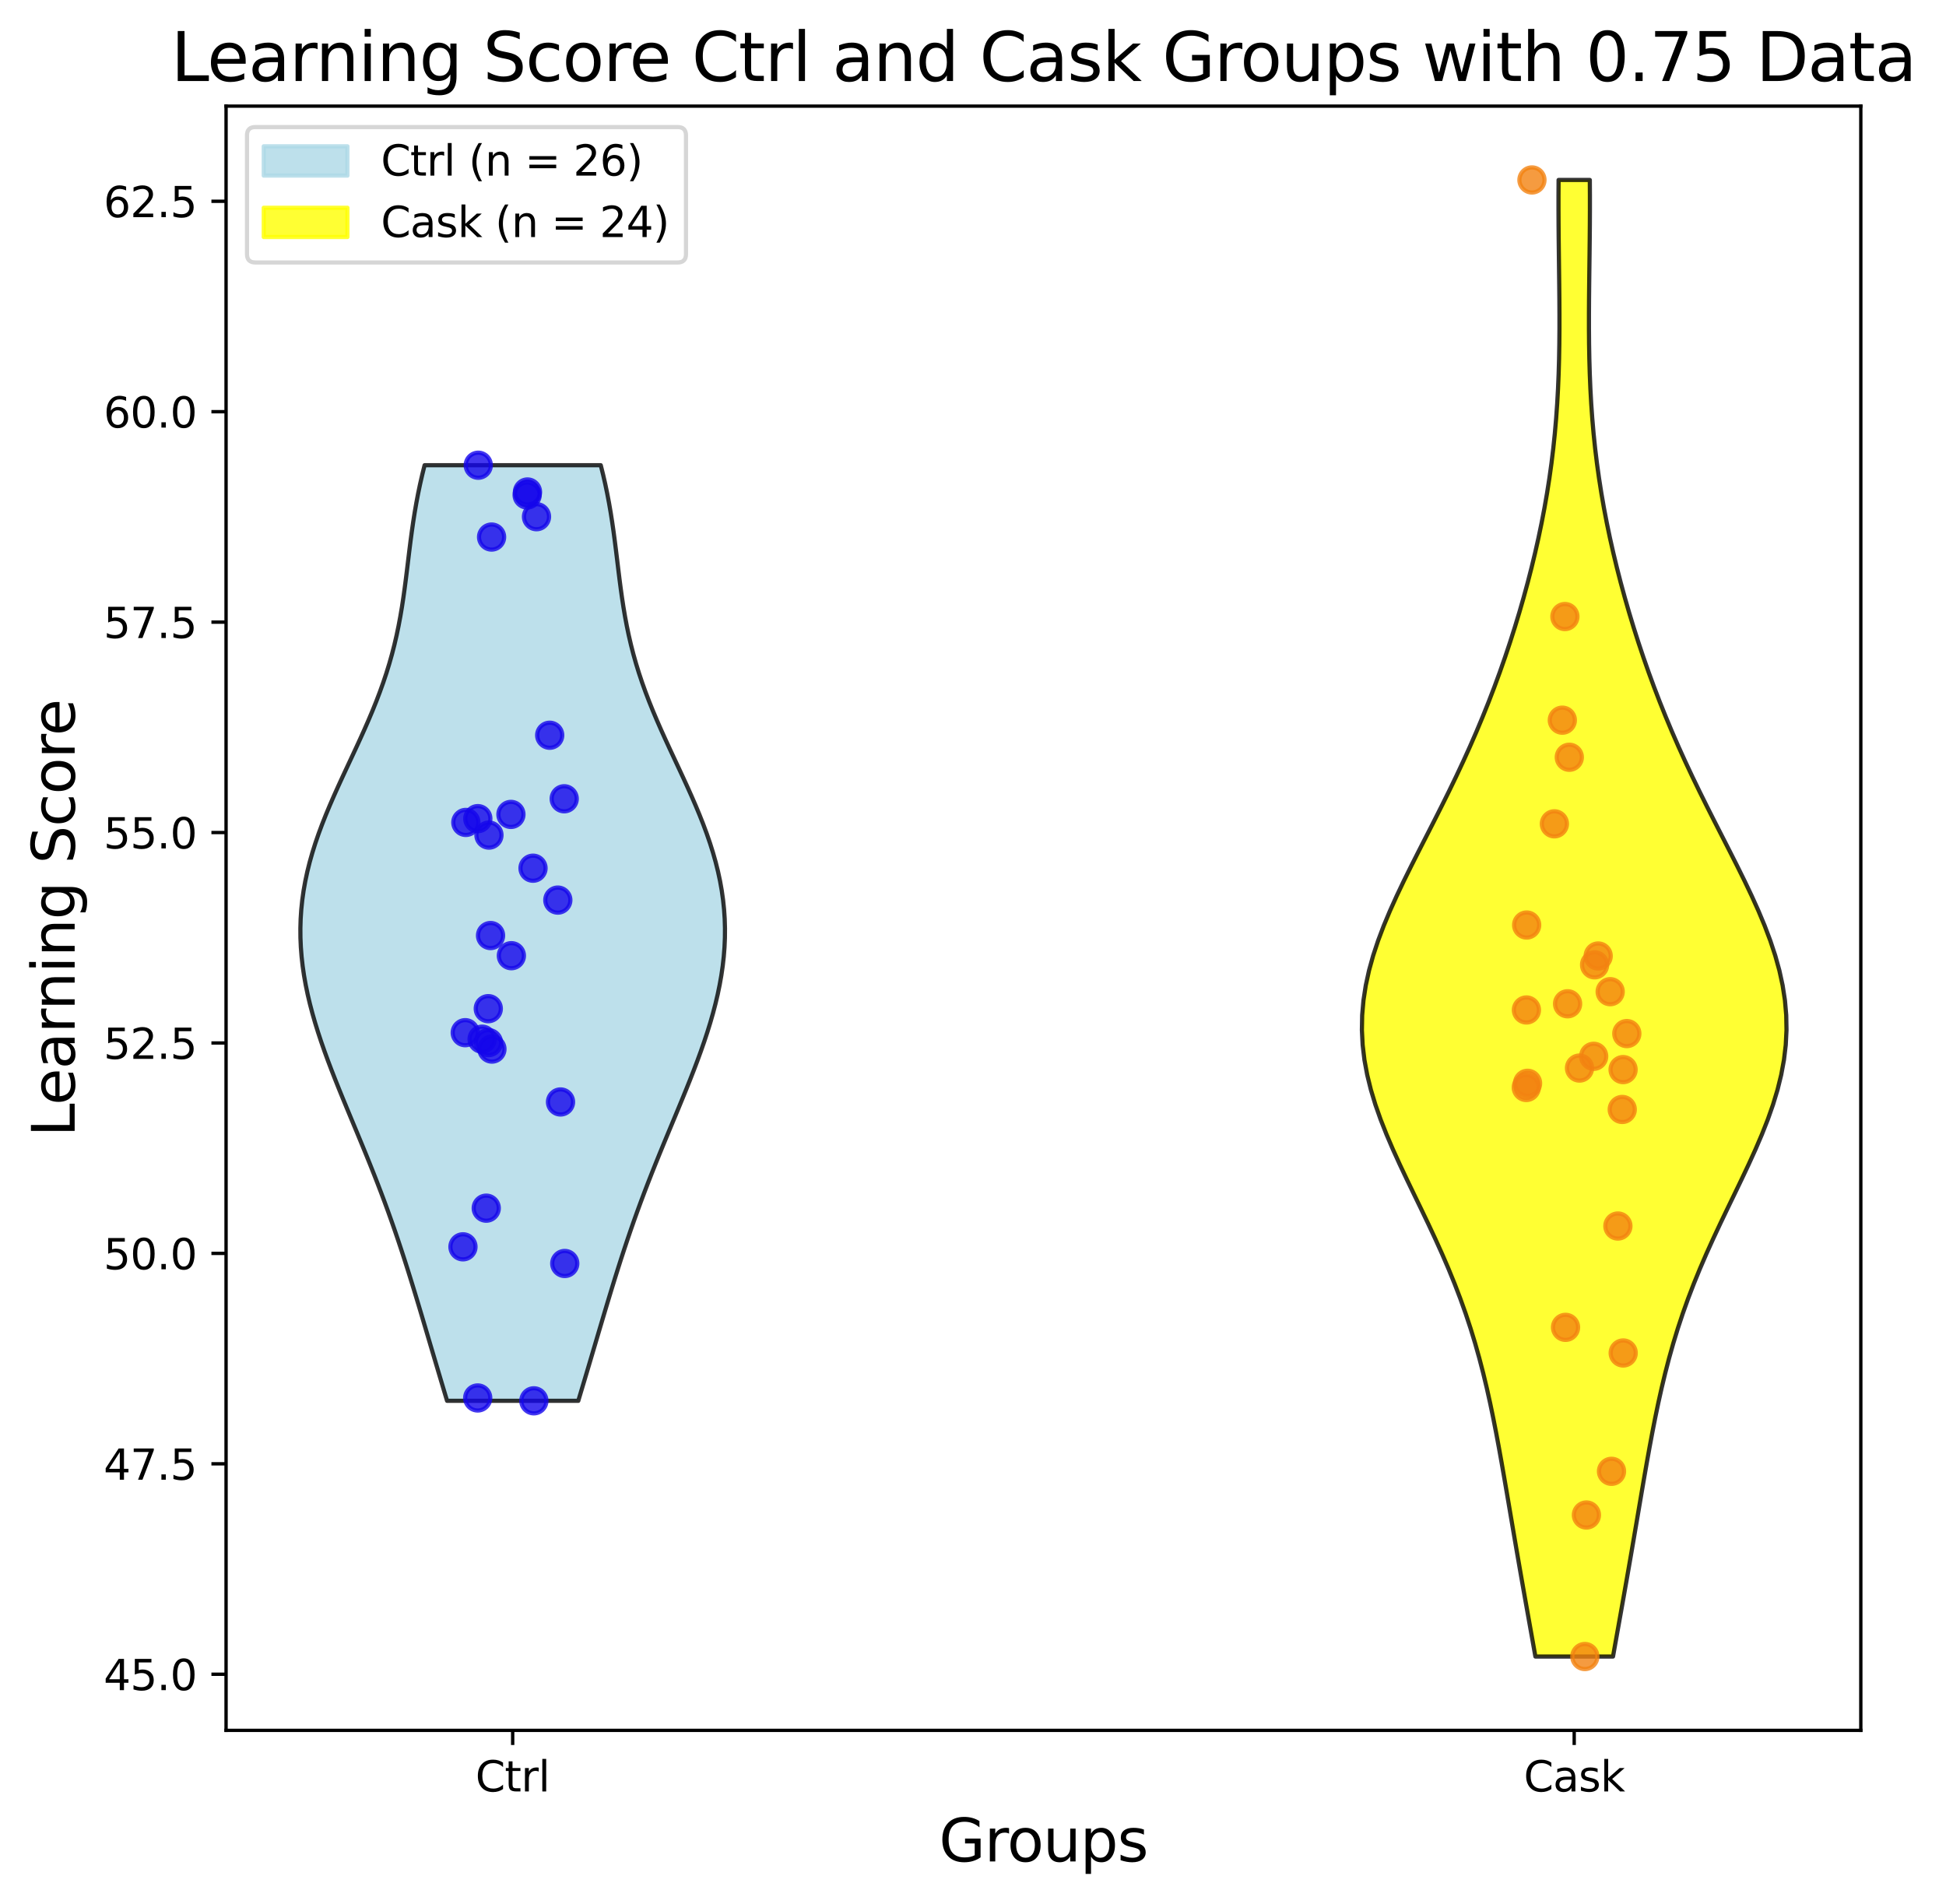 <?xml version="1.0" encoding="utf-8" standalone="no"?>
<!DOCTYPE svg PUBLIC "-//W3C//DTD SVG 1.1//EN"
  "http://www.w3.org/Graphics/SVG/1.1/DTD/svg11.dtd">
<svg xmlns:xlink="http://www.w3.org/1999/xlink" width="464.969pt" height="454.865pt" viewBox="0 0 464.969 454.865" xmlns="http://www.w3.org/2000/svg" version="1.1">
 <defs>
  <style type="text/css">*{stroke-linejoin: round; stroke-linecap: butt}</style>
 </defs>
 <g id="figure_1">
  <g id="patch_1">
   <path d="M 0 454.865 
L 464.969 454.865 
L 464.969 0 
L 0 0 
z
" style="fill: #ffffff"/>
  </g>
  <g id="axes_1">
   <g id="patch_2">
    <path d="M 54.015 413.438 
L 444.615 413.438 
L 444.615 25.358 
L 54.015 25.358 
z
" style="fill: #ffffff"/>
   </g>
   <g id="PolyCollection_1">
    <defs>
     <path id="mb173c1de6d" d="M 138.174 -120.165 
L 106.82 -120.165 
L 106.143 -122.423 
L 105.468 -124.681 
L 104.795 -126.939 
L 104.124 -129.197 
L 103.455 -131.455 
L 102.786 -133.713 
L 102.118 -135.971 
L 101.449 -138.229 
L 100.778 -140.487 
L 100.103 -142.745 
L 99.422 -145.003 
L 98.734 -147.261 
L 98.036 -149.519 
L 97.328 -151.777 
L 96.606 -154.035 
L 95.87 -156.293 
L 95.118 -158.551 
L 94.348 -160.809 
L 93.559 -163.067 
L 92.752 -165.325 
L 91.925 -167.583 
L 91.078 -169.841 
L 90.213 -172.099 
L 89.331 -174.357 
L 88.432 -176.615 
L 87.519 -178.873 
L 86.594 -181.131 
L 85.66 -183.389 
L 84.721 -185.647 
L 83.781 -187.905 
L 82.843 -190.163 
L 81.911 -192.421 
L 80.991 -194.679 
L 80.088 -196.937 
L 79.205 -199.196 
L 78.349 -201.454 
L 77.525 -203.712 
L 76.736 -205.97 
L 75.99 -208.228 
L 75.29 -210.486 
L 74.641 -212.744 
L 74.047 -215.002 
L 73.514 -217.26 
L 73.045 -219.518 
L 72.644 -221.776 
L 72.315 -224.034 
L 72.06 -226.292 
L 71.883 -228.55 
L 71.785 -230.808 
L 71.77 -233.066 
L 71.837 -235.324 
L 71.988 -237.582 
L 72.224 -239.84 
L 72.544 -242.098 
L 72.947 -244.356 
L 73.431 -246.614 
L 73.994 -248.872 
L 74.633 -251.13 
L 75.343 -253.388 
L 76.12 -255.646 
L 76.958 -257.904 
L 77.851 -260.162 
L 78.791 -262.42 
L 79.772 -264.678 
L 80.785 -266.936 
L 81.821 -269.194 
L 82.871 -271.452 
L 83.927 -273.71 
L 84.979 -275.968 
L 86.019 -278.226 
L 87.038 -280.484 
L 88.028 -282.742 
L 88.982 -285 
L 89.893 -287.258 
L 90.755 -289.516 
L 91.565 -291.774 
L 92.32 -294.032 
L 93.016 -296.29 
L 93.654 -298.548 
L 94.235 -300.806 
L 94.759 -303.064 
L 95.231 -305.322 
L 95.655 -307.58 
L 96.036 -309.838 
L 96.38 -312.096 
L 96.695 -314.354 
L 96.988 -316.612 
L 97.267 -318.87 
L 97.54 -321.128 
L 97.815 -323.386 
L 98.099 -325.644 
L 98.401 -327.902 
L 98.727 -330.16 
L 99.082 -332.418 
L 99.473 -334.676 
L 99.902 -336.934 
L 100.374 -339.192 
L 100.89 -341.451 
L 101.45 -343.709 
L 143.543 -343.709 
L 143.543 -343.709 
L 144.104 -341.451 
L 144.62 -339.192 
L 145.091 -336.934 
L 145.521 -334.676 
L 145.911 -332.418 
L 146.267 -330.16 
L 146.593 -327.902 
L 146.894 -325.644 
L 147.179 -323.386 
L 147.454 -321.128 
L 147.727 -318.87 
L 148.005 -316.612 
L 148.298 -314.354 
L 148.613 -312.096 
L 148.958 -309.838 
L 149.339 -307.58 
L 149.762 -305.322 
L 150.234 -303.064 
L 150.759 -300.806 
L 151.339 -298.548 
L 151.977 -296.29 
L 152.674 -294.032 
L 153.428 -291.774 
L 154.238 -289.516 
L 155.101 -287.258 
L 156.012 -285 
L 156.966 -282.742 
L 157.956 -280.484 
L 158.975 -278.226 
L 160.014 -275.968 
L 161.067 -273.71 
L 162.123 -271.452 
L 163.173 -269.194 
L 164.209 -266.936 
L 165.222 -264.678 
L 166.202 -262.42 
L 167.143 -260.162 
L 168.036 -257.904 
L 168.874 -255.646 
L 169.651 -253.388 
L 170.361 -251.13 
L 171 -248.872 
L 171.563 -246.614 
L 172.047 -244.356 
L 172.45 -242.098 
L 172.769 -239.84 
L 173.005 -237.582 
L 173.157 -235.324 
L 173.224 -233.066 
L 173.208 -230.808 
L 173.111 -228.55 
L 172.934 -226.292 
L 172.679 -224.034 
L 172.349 -221.776 
L 171.948 -219.518 
L 171.479 -217.26 
L 170.946 -215.002 
L 170.353 -212.744 
L 169.704 -210.486 
L 169.004 -208.228 
L 168.257 -205.97 
L 167.469 -203.712 
L 166.644 -201.454 
L 165.788 -199.196 
L 164.906 -196.937 
L 164.002 -194.679 
L 163.082 -192.421 
L 162.151 -190.163 
L 161.213 -187.905 
L 160.272 -185.647 
L 159.333 -183.389 
L 158.4 -181.131 
L 157.475 -178.873 
L 156.562 -176.615 
L 155.663 -174.357 
L 154.78 -172.099 
L 153.915 -169.841 
L 153.069 -167.583 
L 152.242 -165.325 
L 151.434 -163.067 
L 150.646 -160.809 
L 149.876 -158.551 
L 149.124 -156.293 
L 148.387 -154.035 
L 147.666 -151.777 
L 146.957 -149.519 
L 146.26 -147.261 
L 145.572 -145.003 
L 144.891 -142.745 
L 144.216 -140.487 
L 143.544 -138.229 
L 142.875 -135.971 
L 142.207 -133.713 
L 141.539 -131.455 
L 140.87 -129.197 
L 140.199 -126.939 
L 139.526 -124.681 
L 138.851 -122.423 
L 138.174 -120.165 
z
" style="stroke: #000000; stroke-opacity: 0.8"/>
    </defs>
    <g clip-path="url(#p8ed5e240af)">
     <use xlink:href="#mb173c1de6d" x="0" y="454.865" style="fill: #add8e6; fill-opacity: 0.8; stroke: #000000; stroke-opacity: 0.8"/>
    </g>
   </g>
   <g id="PolyCollection_2">
    <defs>
     <path id="m29ea2ef655" d="M 385.406 -59.068 
L 366.861 -59.068 
L 366.226 -62.631 
L 365.59 -66.195 
L 364.954 -69.758 
L 364.32 -73.322 
L 363.691 -76.886 
L 363.068 -80.449 
L 362.45 -84.013 
L 361.839 -87.577 
L 361.232 -91.14 
L 360.627 -94.704 
L 360.021 -98.267 
L 359.409 -101.831 
L 358.786 -105.395 
L 358.146 -108.958 
L 357.48 -112.522 
L 356.781 -116.086 
L 356.039 -119.649 
L 355.245 -123.213 
L 354.389 -126.777 
L 353.463 -130.34 
L 352.459 -133.904 
L 351.369 -137.468 
L 350.188 -141.031 
L 348.915 -144.595 
L 347.549 -148.158 
L 346.093 -151.722 
L 344.554 -155.286 
L 342.944 -158.849 
L 341.276 -162.413 
L 339.568 -165.977 
L 337.843 -169.54 
L 336.125 -173.104 
L 334.441 -176.667 
L 332.82 -180.231 
L 331.292 -183.795 
L 329.886 -187.358 
L 328.63 -190.922 
L 327.552 -194.486 
L 326.673 -198.049 
L 326.013 -201.613 
L 325.588 -205.177 
L 325.406 -208.74 
L 325.471 -212.304 
L 325.783 -215.868 
L 326.333 -219.431 
L 327.111 -222.995 
L 328.1 -226.558 
L 329.28 -230.122 
L 330.627 -233.686 
L 332.118 -237.249 
L 333.724 -240.813 
L 335.421 -244.377 
L 337.183 -247.94 
L 338.985 -251.504 
L 340.805 -255.067 
L 342.623 -258.631 
L 344.423 -262.195 
L 346.191 -265.758 
L 347.915 -269.322 
L 349.588 -272.886 
L 351.204 -276.449 
L 352.759 -280.013 
L 354.251 -283.577 
L 355.682 -287.14 
L 357.05 -290.704 
L 358.358 -294.267 
L 359.607 -297.831 
L 360.799 -301.395 
L 361.935 -304.958 
L 363.017 -308.522 
L 364.043 -312.086 
L 365.015 -315.649 
L 365.932 -319.213 
L 366.792 -322.777 
L 367.595 -326.34 
L 368.338 -329.904 
L 369.021 -333.467 
L 369.643 -337.031 
L 370.202 -340.595 
L 370.698 -344.158 
L 371.131 -347.722 
L 371.502 -351.286 
L 371.813 -354.849 
L 372.067 -358.413 
L 372.265 -361.977 
L 372.414 -365.54 
L 372.517 -369.104 
L 372.579 -372.668 
L 372.608 -376.231 
L 372.609 -379.795 
L 372.589 -383.358 
L 372.554 -386.922 
L 372.511 -390.486 
L 372.467 -394.049 
L 372.426 -397.613 
L 372.396 -401.177 
L 372.379 -404.74 
L 372.38 -408.304 
L 372.402 -411.868 
L 379.865 -411.868 
L 379.865 -411.868 
L 379.886 -408.304 
L 379.887 -404.74 
L 379.871 -401.177 
L 379.84 -397.613 
L 379.8 -394.049 
L 379.755 -390.486 
L 379.713 -386.922 
L 379.678 -383.358 
L 379.657 -379.795 
L 379.658 -376.231 
L 379.687 -372.668 
L 379.75 -369.104 
L 379.853 -365.54 
L 380.001 -361.977 
L 380.2 -358.413 
L 380.453 -354.849 
L 380.764 -351.286 
L 381.135 -347.722 
L 381.569 -344.158 
L 382.065 -340.595 
L 382.623 -337.031 
L 383.245 -333.467 
L 383.928 -329.904 
L 384.672 -326.34 
L 385.475 -322.777 
L 386.335 -319.213 
L 387.251 -315.649 
L 388.223 -312.086 
L 389.25 -308.522 
L 390.331 -304.958 
L 391.467 -301.395 
L 392.659 -297.831 
L 393.908 -294.267 
L 395.216 -290.704 
L 396.585 -287.14 
L 398.015 -283.577 
L 399.508 -280.013 
L 401.063 -276.449 
L 402.678 -272.886 
L 404.351 -269.322 
L 406.076 -265.758 
L 407.843 -262.195 
L 409.643 -258.631 
L 411.462 -255.067 
L 413.282 -251.504 
L 415.084 -247.94 
L 416.845 -244.377 
L 418.542 -240.813 
L 420.149 -237.249 
L 421.639 -233.686 
L 422.986 -230.122 
L 424.166 -226.558 
L 425.155 -222.995 
L 425.933 -219.431 
L 426.484 -215.868 
L 426.795 -212.304 
L 426.86 -208.74 
L 426.678 -205.177 
L 426.253 -201.613 
L 425.593 -198.049 
L 424.715 -194.486 
L 423.636 -190.922 
L 422.381 -187.358 
L 420.974 -183.795 
L 419.446 -180.231 
L 417.825 -176.667 
L 416.141 -173.104 
L 414.423 -169.54 
L 412.698 -165.977 
L 410.991 -162.413 
L 409.323 -158.849 
L 407.712 -155.286 
L 406.174 -151.722 
L 404.718 -148.158 
L 403.351 -144.595 
L 402.078 -141.031 
L 400.898 -137.468 
L 399.808 -133.904 
L 398.803 -130.34 
L 397.877 -126.777 
L 397.022 -123.213 
L 396.227 -119.649 
L 395.485 -116.086 
L 394.786 -112.522 
L 394.12 -108.958 
L 393.48 -105.395 
L 392.857 -101.831 
L 392.246 -98.267 
L 391.64 -94.704 
L 391.035 -91.14 
L 390.427 -87.577 
L 389.816 -84.013 
L 389.199 -80.449 
L 388.575 -76.886 
L 387.946 -73.322 
L 387.313 -69.758 
L 386.677 -66.195 
L 386.04 -62.631 
L 385.406 -59.068 
z
" style="stroke: #000000; stroke-opacity: 0.8"/>
    </defs>
    <g clip-path="url(#p8ed5e240af)">
     <use xlink:href="#m29ea2ef655" x="0" y="454.865" style="fill: #ffff00; fill-opacity: 0.8; stroke: #000000; stroke-opacity: 0.8"/>
    </g>
   </g>
   <g id="matplotlib.axis_1">
    <g id="xtick_1">
     <g id="line2d_1">
      <defs>
       <path id="mcdcbba8d18" d="M 0 0 
L 0 3.5 
" style="stroke: #000000; stroke-width: 0.8"/>
      </defs>
      <g>
       <use xlink:href="#mcdcbba8d18" x="122.497" y="413.438" style="stroke: #000000; stroke-width: 0.8"/>
      </g>
     </g>
     <g id="text_1">
      <!-- Ctrl -->
      <g transform="translate(113.601 428.036) scale(0.1 -0.1)">
       <defs>
        <path id="DejaVuSans-43" d="M 4122 4306 
L 4122 3641 
Q 3803 3938 3442 4084 
Q 3081 4231 2675 4231 
Q 1875 4231 1450 3742 
Q 1025 3253 1025 2328 
Q 1025 1406 1450 917 
Q 1875 428 2675 428 
Q 3081 428 3442 575 
Q 3803 722 4122 1019 
L 4122 359 
Q 3791 134 3420 21 
Q 3050 -91 2638 -91 
Q 1578 -91 968 557 
Q 359 1206 359 2328 
Q 359 3453 968 4101 
Q 1578 4750 2638 4750 
Q 3056 4750 3426 4639 
Q 3797 4528 4122 4306 
z
" transform="scale(0.016)"/>
        <path id="DejaVuSans-74" d="M 1172 4494 
L 1172 3500 
L 2356 3500 
L 2356 3053 
L 1172 3053 
L 1172 1153 
Q 1172 725 1289 603 
Q 1406 481 1766 481 
L 2356 481 
L 2356 0 
L 1766 0 
Q 1100 0 847 248 
Q 594 497 594 1153 
L 594 3053 
L 172 3053 
L 172 3500 
L 594 3500 
L 594 4494 
L 1172 4494 
z
" transform="scale(0.016)"/>
        <path id="DejaVuSans-72" d="M 2631 2963 
Q 2534 3019 2420 3045 
Q 2306 3072 2169 3072 
Q 1681 3072 1420 2755 
Q 1159 2438 1159 1844 
L 1159 0 
L 581 0 
L 581 3500 
L 1159 3500 
L 1159 2956 
Q 1341 3275 1631 3429 
Q 1922 3584 2338 3584 
Q 2397 3584 2469 3576 
Q 2541 3569 2628 3553 
L 2631 2963 
z
" transform="scale(0.016)"/>
        <path id="DejaVuSans-6c" d="M 603 4863 
L 1178 4863 
L 1178 0 
L 603 0 
L 603 4863 
z
" transform="scale(0.016)"/>
       </defs>
       <use xlink:href="#DejaVuSans-43"/>
       <use xlink:href="#DejaVuSans-74" x="69.824"/>
       <use xlink:href="#DejaVuSans-72" x="109.033"/>
       <use xlink:href="#DejaVuSans-6c" x="150.146"/>
      </g>
     </g>
    </g>
    <g id="xtick_2">
     <g id="line2d_2">
      <g>
       <use xlink:href="#mcdcbba8d18" x="376.133" y="413.438" style="stroke: #000000; stroke-width: 0.8"/>
      </g>
     </g>
     <g id="text_2">
      <!-- Cask -->
      <g transform="translate(364.078 428.036) scale(0.1 -0.1)">
       <defs>
        <path id="DejaVuSans-61" d="M 2194 1759 
Q 1497 1759 1228 1600 
Q 959 1441 959 1056 
Q 959 750 1161 570 
Q 1363 391 1709 391 
Q 2188 391 2477 730 
Q 2766 1069 2766 1631 
L 2766 1759 
L 2194 1759 
z
M 3341 1997 
L 3341 0 
L 2766 0 
L 2766 531 
Q 2569 213 2275 61 
Q 1981 -91 1556 -91 
Q 1019 -91 701 211 
Q 384 513 384 1019 
Q 384 1609 779 1909 
Q 1175 2209 1959 2209 
L 2766 2209 
L 2766 2266 
Q 2766 2663 2505 2880 
Q 2244 3097 1772 3097 
Q 1472 3097 1187 3025 
Q 903 2953 641 2809 
L 641 3341 
Q 956 3463 1253 3523 
Q 1550 3584 1831 3584 
Q 2591 3584 2966 3190 
Q 3341 2797 3341 1997 
z
" transform="scale(0.016)"/>
        <path id="DejaVuSans-73" d="M 2834 3397 
L 2834 2853 
Q 2591 2978 2328 3040 
Q 2066 3103 1784 3103 
Q 1356 3103 1142 2972 
Q 928 2841 928 2578 
Q 928 2378 1081 2264 
Q 1234 2150 1697 2047 
L 1894 2003 
Q 2506 1872 2764 1633 
Q 3022 1394 3022 966 
Q 3022 478 2636 193 
Q 2250 -91 1575 -91 
Q 1294 -91 989 -36 
Q 684 19 347 128 
L 347 722 
Q 666 556 975 473 
Q 1284 391 1588 391 
Q 1994 391 2212 530 
Q 2431 669 2431 922 
Q 2431 1156 2273 1281 
Q 2116 1406 1581 1522 
L 1381 1569 
Q 847 1681 609 1914 
Q 372 2147 372 2553 
Q 372 3047 722 3315 
Q 1072 3584 1716 3584 
Q 2034 3584 2315 3537 
Q 2597 3491 2834 3397 
z
" transform="scale(0.016)"/>
        <path id="DejaVuSans-6b" d="M 581 4863 
L 1159 4863 
L 1159 1991 
L 2875 3500 
L 3609 3500 
L 1753 1863 
L 3688 0 
L 2938 0 
L 1159 1709 
L 1159 0 
L 581 0 
L 581 4863 
z
" transform="scale(0.016)"/>
       </defs>
       <use xlink:href="#DejaVuSans-43"/>
       <use xlink:href="#DejaVuSans-61" x="69.824"/>
       <use xlink:href="#DejaVuSans-73" x="131.104"/>
       <use xlink:href="#DejaVuSans-6b" x="183.203"/>
      </g>
     </g>
    </g>
    <g id="text_3">
     <!-- Groups -->
     <g transform="translate(224.361 444.753) scale(0.14 -0.14)">
      <defs>
       <path id="DejaVuSans-47" d="M 3809 666 
L 3809 1919 
L 2778 1919 
L 2778 2438 
L 4434 2438 
L 4434 434 
Q 4069 175 3628 42 
Q 3188 -91 2688 -91 
Q 1594 -91 976 548 
Q 359 1188 359 2328 
Q 359 3472 976 4111 
Q 1594 4750 2688 4750 
Q 3144 4750 3555 4637 
Q 3966 4525 4313 4306 
L 4313 3634 
Q 3963 3931 3569 4081 
Q 3175 4231 2741 4231 
Q 1884 4231 1454 3753 
Q 1025 3275 1025 2328 
Q 1025 1384 1454 906 
Q 1884 428 2741 428 
Q 3075 428 3337 486 
Q 3600 544 3809 666 
z
" transform="scale(0.016)"/>
       <path id="DejaVuSans-6f" d="M 1959 3097 
Q 1497 3097 1228 2736 
Q 959 2375 959 1747 
Q 959 1119 1226 758 
Q 1494 397 1959 397 
Q 2419 397 2687 759 
Q 2956 1122 2956 1747 
Q 2956 2369 2687 2733 
Q 2419 3097 1959 3097 
z
M 1959 3584 
Q 2709 3584 3137 3096 
Q 3566 2609 3566 1747 
Q 3566 888 3137 398 
Q 2709 -91 1959 -91 
Q 1206 -91 779 398 
Q 353 888 353 1747 
Q 353 2609 779 3096 
Q 1206 3584 1959 3584 
z
" transform="scale(0.016)"/>
       <path id="DejaVuSans-75" d="M 544 1381 
L 544 3500 
L 1119 3500 
L 1119 1403 
Q 1119 906 1312 657 
Q 1506 409 1894 409 
Q 2359 409 2629 706 
Q 2900 1003 2900 1516 
L 2900 3500 
L 3475 3500 
L 3475 0 
L 2900 0 
L 2900 538 
Q 2691 219 2414 64 
Q 2138 -91 1772 -91 
Q 1169 -91 856 284 
Q 544 659 544 1381 
z
M 1991 3584 
L 1991 3584 
z
" transform="scale(0.016)"/>
       <path id="DejaVuSans-70" d="M 1159 525 
L 1159 -1331 
L 581 -1331 
L 581 3500 
L 1159 3500 
L 1159 2969 
Q 1341 3281 1617 3432 
Q 1894 3584 2278 3584 
Q 2916 3584 3314 3078 
Q 3713 2572 3713 1747 
Q 3713 922 3314 415 
Q 2916 -91 2278 -91 
Q 1894 -91 1617 61 
Q 1341 213 1159 525 
z
M 3116 1747 
Q 3116 2381 2855 2742 
Q 2594 3103 2138 3103 
Q 1681 3103 1420 2742 
Q 1159 2381 1159 1747 
Q 1159 1113 1420 752 
Q 1681 391 2138 391 
Q 2594 391 2855 752 
Q 3116 1113 3116 1747 
z
" transform="scale(0.016)"/>
      </defs>
      <use xlink:href="#DejaVuSans-47"/>
      <use xlink:href="#DejaVuSans-72" x="77.49"/>
      <use xlink:href="#DejaVuSans-6f" x="116.354"/>
      <use xlink:href="#DejaVuSans-75" x="177.535"/>
      <use xlink:href="#DejaVuSans-70" x="240.914"/>
      <use xlink:href="#DejaVuSans-73" x="304.391"/>
     </g>
    </g>
   </g>
   <g id="matplotlib.axis_2">
    <g id="ytick_1">
     <g id="line2d_3">
      <defs>
       <path id="mfa5302fac9" d="M 0 0 
L -3.5 0 
" style="stroke: #000000; stroke-width: 0.8"/>
      </defs>
      <g>
       <use xlink:href="#mfa5302fac9" x="54.015" y="400.026" style="stroke: #000000; stroke-width: 0.8"/>
      </g>
     </g>
     <g id="text_4">
      <!-- 45.0 -->
      <g transform="translate(24.749 403.826) scale(0.1 -0.1)">
       <defs>
        <path id="DejaVuSans-34" d="M 2419 4116 
L 825 1625 
L 2419 1625 
L 2419 4116 
z
M 2253 4666 
L 3047 4666 
L 3047 1625 
L 3713 1625 
L 3713 1100 
L 3047 1100 
L 3047 0 
L 2419 0 
L 2419 1100 
L 313 1100 
L 313 1709 
L 2253 4666 
z
" transform="scale(0.016)"/>
        <path id="DejaVuSans-35" d="M 691 4666 
L 3169 4666 
L 3169 4134 
L 1269 4134 
L 1269 2991 
Q 1406 3038 1543 3061 
Q 1681 3084 1819 3084 
Q 2600 3084 3056 2656 
Q 3513 2228 3513 1497 
Q 3513 744 3044 326 
Q 2575 -91 1722 -91 
Q 1428 -91 1123 -41 
Q 819 9 494 109 
L 494 744 
Q 775 591 1075 516 
Q 1375 441 1709 441 
Q 2250 441 2565 725 
Q 2881 1009 2881 1497 
Q 2881 1984 2565 2268 
Q 2250 2553 1709 2553 
Q 1456 2553 1204 2497 
Q 953 2441 691 2322 
L 691 4666 
z
" transform="scale(0.016)"/>
        <path id="DejaVuSans-2e" d="M 684 794 
L 1344 794 
L 1344 0 
L 684 0 
L 684 794 
z
" transform="scale(0.016)"/>
        <path id="DejaVuSans-30" d="M 2034 4250 
Q 1547 4250 1301 3770 
Q 1056 3291 1056 2328 
Q 1056 1369 1301 889 
Q 1547 409 2034 409 
Q 2525 409 2770 889 
Q 3016 1369 3016 2328 
Q 3016 3291 2770 3770 
Q 2525 4250 2034 4250 
z
M 2034 4750 
Q 2819 4750 3233 4129 
Q 3647 3509 3647 2328 
Q 3647 1150 3233 529 
Q 2819 -91 2034 -91 
Q 1250 -91 836 529 
Q 422 1150 422 2328 
Q 422 3509 836 4129 
Q 1250 4750 2034 4750 
z
" transform="scale(0.016)"/>
       </defs>
       <use xlink:href="#DejaVuSans-34"/>
       <use xlink:href="#DejaVuSans-35" x="63.623"/>
       <use xlink:href="#DejaVuSans-2e" x="127.246"/>
       <use xlink:href="#DejaVuSans-30" x="159.033"/>
      </g>
     </g>
    </g>
    <g id="ytick_2">
     <g id="line2d_4">
      <g>
       <use xlink:href="#mfa5302fac9" x="54.015" y="349.75" style="stroke: #000000; stroke-width: 0.8"/>
      </g>
     </g>
     <g id="text_5">
      <!-- 47.5 -->
      <g transform="translate(24.749 353.549) scale(0.1 -0.1)">
       <defs>
        <path id="DejaVuSans-37" d="M 525 4666 
L 3525 4666 
L 3525 4397 
L 1831 0 
L 1172 0 
L 2766 4134 
L 525 4134 
L 525 4666 
z
" transform="scale(0.016)"/>
       </defs>
       <use xlink:href="#DejaVuSans-34"/>
       <use xlink:href="#DejaVuSans-37" x="63.623"/>
       <use xlink:href="#DejaVuSans-2e" x="127.246"/>
       <use xlink:href="#DejaVuSans-35" x="159.033"/>
      </g>
     </g>
    </g>
    <g id="ytick_3">
     <g id="line2d_5">
      <g>
       <use xlink:href="#mfa5302fac9" x="54.015" y="299.473" style="stroke: #000000; stroke-width: 0.8"/>
      </g>
     </g>
     <g id="text_6">
      <!-- 50.0 -->
      <g transform="translate(24.749 303.273) scale(0.1 -0.1)">
       <use xlink:href="#DejaVuSans-35"/>
       <use xlink:href="#DejaVuSans-30" x="63.623"/>
       <use xlink:href="#DejaVuSans-2e" x="127.246"/>
       <use xlink:href="#DejaVuSans-30" x="159.033"/>
      </g>
     </g>
    </g>
    <g id="ytick_4">
     <g id="line2d_6">
      <g>
       <use xlink:href="#mfa5302fac9" x="54.015" y="249.197" style="stroke: #000000; stroke-width: 0.8"/>
      </g>
     </g>
     <g id="text_7">
      <!-- 52.5 -->
      <g transform="translate(24.749 252.996) scale(0.1 -0.1)">
       <defs>
        <path id="DejaVuSans-32" d="M 1228 531 
L 3431 531 
L 3431 0 
L 469 0 
L 469 531 
Q 828 903 1448 1529 
Q 2069 2156 2228 2338 
Q 2531 2678 2651 2914 
Q 2772 3150 2772 3378 
Q 2772 3750 2511 3984 
Q 2250 4219 1831 4219 
Q 1534 4219 1204 4116 
Q 875 4013 500 3803 
L 500 4441 
Q 881 4594 1212 4672 
Q 1544 4750 1819 4750 
Q 2544 4750 2975 4387 
Q 3406 4025 3406 3419 
Q 3406 3131 3298 2873 
Q 3191 2616 2906 2266 
Q 2828 2175 2409 1742 
Q 1991 1309 1228 531 
z
" transform="scale(0.016)"/>
       </defs>
       <use xlink:href="#DejaVuSans-35"/>
       <use xlink:href="#DejaVuSans-32" x="63.623"/>
       <use xlink:href="#DejaVuSans-2e" x="127.246"/>
       <use xlink:href="#DejaVuSans-35" x="159.033"/>
      </g>
     </g>
    </g>
    <g id="ytick_5">
     <g id="line2d_7">
      <g>
       <use xlink:href="#mfa5302fac9" x="54.015" y="198.92" style="stroke: #000000; stroke-width: 0.8"/>
      </g>
     </g>
     <g id="text_8">
      <!-- 55.0 -->
      <g transform="translate(24.749 202.72) scale(0.1 -0.1)">
       <use xlink:href="#DejaVuSans-35"/>
       <use xlink:href="#DejaVuSans-35" x="63.623"/>
       <use xlink:href="#DejaVuSans-2e" x="127.246"/>
       <use xlink:href="#DejaVuSans-30" x="159.033"/>
      </g>
     </g>
    </g>
    <g id="ytick_6">
     <g id="line2d_8">
      <g>
       <use xlink:href="#mfa5302fac9" x="54.015" y="148.644" style="stroke: #000000; stroke-width: 0.8"/>
      </g>
     </g>
     <g id="text_9">
      <!-- 57.5 -->
      <g transform="translate(24.749 152.443) scale(0.1 -0.1)">
       <use xlink:href="#DejaVuSans-35"/>
       <use xlink:href="#DejaVuSans-37" x="63.623"/>
       <use xlink:href="#DejaVuSans-2e" x="127.246"/>
       <use xlink:href="#DejaVuSans-35" x="159.033"/>
      </g>
     </g>
    </g>
    <g id="ytick_7">
     <g id="line2d_9">
      <g>
       <use xlink:href="#mfa5302fac9" x="54.015" y="98.367" style="stroke: #000000; stroke-width: 0.8"/>
      </g>
     </g>
     <g id="text_10">
      <!-- 60.0 -->
      <g transform="translate(24.749 102.167) scale(0.1 -0.1)">
       <defs>
        <path id="DejaVuSans-36" d="M 2113 2584 
Q 1688 2584 1439 2293 
Q 1191 2003 1191 1497 
Q 1191 994 1439 701 
Q 1688 409 2113 409 
Q 2538 409 2786 701 
Q 3034 994 3034 1497 
Q 3034 2003 2786 2293 
Q 2538 2584 2113 2584 
z
M 3366 4563 
L 3366 3988 
Q 3128 4100 2886 4159 
Q 2644 4219 2406 4219 
Q 1781 4219 1451 3797 
Q 1122 3375 1075 2522 
Q 1259 2794 1537 2939 
Q 1816 3084 2150 3084 
Q 2853 3084 3261 2657 
Q 3669 2231 3669 1497 
Q 3669 778 3244 343 
Q 2819 -91 2113 -91 
Q 1303 -91 875 529 
Q 447 1150 447 2328 
Q 447 3434 972 4092 
Q 1497 4750 2381 4750 
Q 2619 4750 2861 4703 
Q 3103 4656 3366 4563 
z
" transform="scale(0.016)"/>
       </defs>
       <use xlink:href="#DejaVuSans-36"/>
       <use xlink:href="#DejaVuSans-30" x="63.623"/>
       <use xlink:href="#DejaVuSans-2e" x="127.246"/>
       <use xlink:href="#DejaVuSans-30" x="159.033"/>
      </g>
     </g>
    </g>
    <g id="ytick_8">
     <g id="line2d_10">
      <g>
       <use xlink:href="#mfa5302fac9" x="54.015" y="48.091" style="stroke: #000000; stroke-width: 0.8"/>
      </g>
     </g>
     <g id="text_11">
      <!-- 62.5 -->
      <g transform="translate(24.749 51.89) scale(0.1 -0.1)">
       <use xlink:href="#DejaVuSans-36"/>
       <use xlink:href="#DejaVuSans-32" x="63.623"/>
       <use xlink:href="#DejaVuSans-2e" x="127.246"/>
       <use xlink:href="#DejaVuSans-35" x="159.033"/>
      </g>
     </g>
    </g>
    <g id="text_12">
     <!-- Learning Score -->
     <g transform="translate(17.838 271.616) rotate(-90) scale(0.14 -0.14)">
      <defs>
       <path id="DejaVuSans-4c" d="M 628 4666 
L 1259 4666 
L 1259 531 
L 3531 531 
L 3531 0 
L 628 0 
L 628 4666 
z
" transform="scale(0.016)"/>
       <path id="DejaVuSans-65" d="M 3597 1894 
L 3597 1613 
L 953 1613 
Q 991 1019 1311 708 
Q 1631 397 2203 397 
Q 2534 397 2845 478 
Q 3156 559 3463 722 
L 3463 178 
Q 3153 47 2828 -22 
Q 2503 -91 2169 -91 
Q 1331 -91 842 396 
Q 353 884 353 1716 
Q 353 2575 817 3079 
Q 1281 3584 2069 3584 
Q 2775 3584 3186 3129 
Q 3597 2675 3597 1894 
z
M 3022 2063 
Q 3016 2534 2758 2815 
Q 2500 3097 2075 3097 
Q 1594 3097 1305 2825 
Q 1016 2553 972 2059 
L 3022 2063 
z
" transform="scale(0.016)"/>
       <path id="DejaVuSans-6e" d="M 3513 2113 
L 3513 0 
L 2938 0 
L 2938 2094 
Q 2938 2591 2744 2837 
Q 2550 3084 2163 3084 
Q 1697 3084 1428 2787 
Q 1159 2491 1159 1978 
L 1159 0 
L 581 0 
L 581 3500 
L 1159 3500 
L 1159 2956 
Q 1366 3272 1645 3428 
Q 1925 3584 2291 3584 
Q 2894 3584 3203 3211 
Q 3513 2838 3513 2113 
z
" transform="scale(0.016)"/>
       <path id="DejaVuSans-69" d="M 603 3500 
L 1178 3500 
L 1178 0 
L 603 0 
L 603 3500 
z
M 603 4863 
L 1178 4863 
L 1178 4134 
L 603 4134 
L 603 4863 
z
" transform="scale(0.016)"/>
       <path id="DejaVuSans-67" d="M 2906 1791 
Q 2906 2416 2648 2759 
Q 2391 3103 1925 3103 
Q 1463 3103 1205 2759 
Q 947 2416 947 1791 
Q 947 1169 1205 825 
Q 1463 481 1925 481 
Q 2391 481 2648 825 
Q 2906 1169 2906 1791 
z
M 3481 434 
Q 3481 -459 3084 -895 
Q 2688 -1331 1869 -1331 
Q 1566 -1331 1297 -1286 
Q 1028 -1241 775 -1147 
L 775 -588 
Q 1028 -725 1275 -790 
Q 1522 -856 1778 -856 
Q 2344 -856 2625 -561 
Q 2906 -266 2906 331 
L 2906 616 
Q 2728 306 2450 153 
Q 2172 0 1784 0 
Q 1141 0 747 490 
Q 353 981 353 1791 
Q 353 2603 747 3093 
Q 1141 3584 1784 3584 
Q 2172 3584 2450 3431 
Q 2728 3278 2906 2969 
L 2906 3500 
L 3481 3500 
L 3481 434 
z
" transform="scale(0.016)"/>
       <path id="DejaVuSans-20" transform="scale(0.016)"/>
       <path id="DejaVuSans-53" d="M 3425 4513 
L 3425 3897 
Q 3066 4069 2747 4153 
Q 2428 4238 2131 4238 
Q 1616 4238 1336 4038 
Q 1056 3838 1056 3469 
Q 1056 3159 1242 3001 
Q 1428 2844 1947 2747 
L 2328 2669 
Q 3034 2534 3370 2195 
Q 3706 1856 3706 1288 
Q 3706 609 3251 259 
Q 2797 -91 1919 -91 
Q 1588 -91 1214 -16 
Q 841 59 441 206 
L 441 856 
Q 825 641 1194 531 
Q 1563 422 1919 422 
Q 2459 422 2753 634 
Q 3047 847 3047 1241 
Q 3047 1584 2836 1778 
Q 2625 1972 2144 2069 
L 1759 2144 
Q 1053 2284 737 2584 
Q 422 2884 422 3419 
Q 422 4038 858 4394 
Q 1294 4750 2059 4750 
Q 2388 4750 2728 4690 
Q 3069 4631 3425 4513 
z
" transform="scale(0.016)"/>
       <path id="DejaVuSans-63" d="M 3122 3366 
L 3122 2828 
Q 2878 2963 2633 3030 
Q 2388 3097 2138 3097 
Q 1578 3097 1268 2742 
Q 959 2388 959 1747 
Q 959 1106 1268 751 
Q 1578 397 2138 397 
Q 2388 397 2633 464 
Q 2878 531 3122 666 
L 3122 134 
Q 2881 22 2623 -34 
Q 2366 -91 2075 -91 
Q 1284 -91 818 406 
Q 353 903 353 1747 
Q 353 2603 823 3093 
Q 1294 3584 2113 3584 
Q 2378 3584 2631 3529 
Q 2884 3475 3122 3366 
z
" transform="scale(0.016)"/>
      </defs>
      <use xlink:href="#DejaVuSans-4c"/>
      <use xlink:href="#DejaVuSans-65" x="53.963"/>
      <use xlink:href="#DejaVuSans-61" x="115.486"/>
      <use xlink:href="#DejaVuSans-72" x="176.766"/>
      <use xlink:href="#DejaVuSans-6e" x="216.129"/>
      <use xlink:href="#DejaVuSans-69" x="279.508"/>
      <use xlink:href="#DejaVuSans-6e" x="307.291"/>
      <use xlink:href="#DejaVuSans-67" x="370.67"/>
      <use xlink:href="#DejaVuSans-20" x="434.146"/>
      <use xlink:href="#DejaVuSans-53" x="465.934"/>
      <use xlink:href="#DejaVuSans-63" x="529.41"/>
      <use xlink:href="#DejaVuSans-6f" x="584.391"/>
      <use xlink:href="#DejaVuSans-72" x="645.572"/>
      <use xlink:href="#DejaVuSans-65" x="684.436"/>
     </g>
    </g>
   </g>
   <g id="patch_3">
    <path d="M 54.015 413.438 
L 54.015 25.358 
" style="fill: none; stroke: #000000; stroke-width: 0.8; stroke-linejoin: miter; stroke-linecap: square"/>
   </g>
   <g id="patch_4">
    <path d="M 444.615 413.438 
L 444.615 25.358 
" style="fill: none; stroke: #000000; stroke-width: 0.8; stroke-linejoin: miter; stroke-linecap: square"/>
   </g>
   <g id="patch_5">
    <path d="M 54.015 413.438 
L 444.615 413.438 
" style="fill: none; stroke: #000000; stroke-width: 0.8; stroke-linejoin: miter; stroke-linecap: square"/>
   </g>
   <g id="patch_6">
    <path d="M 54.015 25.358 
L 444.615 25.358 
" style="fill: none; stroke: #000000; stroke-width: 0.8; stroke-linejoin: miter; stroke-linecap: square"/>
   </g>
   <g id="PathCollection_1">
    <defs>
     <path id="mde37834ed8" d="M 0 3 
C 0.796 3 1.559 2.684 2.121 2.121 
C 2.684 1.559 3 0.796 3 0 
C 3 -0.796 2.684 -1.559 2.121 -2.121 
C 1.559 -2.684 0.796 -3 0 -3 
C -0.796 -3 -1.559 -2.684 -2.121 -2.121 
C -2.684 -1.559 -3 -0.796 -3 0 
C -3 0.796 -2.684 1.559 -2.121 2.121 
C -1.559 2.684 -0.796 3 0 3 
z
" style="stroke: #1405eb; stroke-opacity: 0.8"/>
    </defs>
    <g clip-path="url(#p8ed5e240af)">
     <use xlink:href="#mde37834ed8" x="114.276" y="111.156" style="fill: #1405eb; fill-opacity: 0.8; stroke: #1405eb; stroke-opacity: 0.8"/>
     <use xlink:href="#mde37834ed8" x="114.143" y="334.02" style="fill: #1405eb; fill-opacity: 0.8; stroke: #1405eb; stroke-opacity: 0.8"/>
     <use xlink:href="#mde37834ed8" x="111.302" y="196.503" style="fill: #1405eb; fill-opacity: 0.8; stroke: #1405eb; stroke-opacity: 0.8"/>
     <use xlink:href="#mde37834ed8" x="133.284" y="215.061" style="fill: #1405eb; fill-opacity: 0.8; stroke: #1405eb; stroke-opacity: 0.8"/>
     <use xlink:href="#mde37834ed8" x="116.67" y="241.002" style="fill: #1405eb; fill-opacity: 0.8; stroke: #1405eb; stroke-opacity: 0.8"/>
     <use xlink:href="#mde37834ed8" x="128.19" y="123.456" style="fill: #1405eb; fill-opacity: 0.8; stroke: #1405eb; stroke-opacity: 0.8"/>
     <use xlink:href="#mde37834ed8" x="115.196" y="248.294" style="fill: #1405eb; fill-opacity: 0.8; stroke: #1405eb; stroke-opacity: 0.8"/>
     <use xlink:href="#mde37834ed8" x="111.163" y="246.739" style="fill: #1405eb; fill-opacity: 0.8; stroke: #1405eb; stroke-opacity: 0.8"/>
     <use xlink:href="#mde37834ed8" x="134.94" y="301.886" style="fill: #1405eb; fill-opacity: 0.8; stroke: #1405eb; stroke-opacity: 0.8"/>
     <use xlink:href="#mde37834ed8" x="133.929" y="263.294" style="fill: #1405eb; fill-opacity: 0.8; stroke: #1405eb; stroke-opacity: 0.8"/>
     <use xlink:href="#mde37834ed8" x="126.037" y="117.552" style="fill: #1405eb; fill-opacity: 0.8; stroke: #1405eb; stroke-opacity: 0.8"/>
     <use xlink:href="#mde37834ed8" x="117.456" y="128.318" style="fill: #1405eb; fill-opacity: 0.8; stroke: #1405eb; stroke-opacity: 0.8"/>
     <use xlink:href="#mde37834ed8" x="131.344" y="175.672" style="fill: #1405eb; fill-opacity: 0.8; stroke: #1405eb; stroke-opacity: 0.8"/>
     <use xlink:href="#mde37834ed8" x="117.54" y="250.658" style="fill: #1405eb; fill-opacity: 0.8; stroke: #1405eb; stroke-opacity: 0.8"/>
     <use xlink:href="#mde37834ed8" x="127.557" y="334.7" style="fill: #1405eb; fill-opacity: 0.8; stroke: #1405eb; stroke-opacity: 0.8"/>
     <use xlink:href="#mde37834ed8" x="122.186" y="228.345" style="fill: #1405eb; fill-opacity: 0.8; stroke: #1405eb; stroke-opacity: 0.8"/>
     <use xlink:href="#mde37834ed8" x="116.182" y="288.67" style="fill: #1405eb; fill-opacity: 0.8; stroke: #1405eb; stroke-opacity: 0.8"/>
     <use xlink:href="#mde37834ed8" x="116.827" y="199.529" style="fill: #1405eb; fill-opacity: 0.8; stroke: #1405eb; stroke-opacity: 0.8"/>
     <use xlink:href="#mde37834ed8" x="134.809" y="190.853" style="fill: #1405eb; fill-opacity: 0.8; stroke: #1405eb; stroke-opacity: 0.8"/>
     <use xlink:href="#mde37834ed8" x="110.618" y="297.905" style="fill: #1405eb; fill-opacity: 0.8; stroke: #1405eb; stroke-opacity: 0.8"/>
     <use xlink:href="#mde37834ed8" x="122.079" y="194.589" style="fill: #1405eb; fill-opacity: 0.8; stroke: #1405eb; stroke-opacity: 0.8"/>
     <use xlink:href="#mde37834ed8" x="117.209" y="223.531" style="fill: #1405eb; fill-opacity: 0.8; stroke: #1405eb; stroke-opacity: 0.8"/>
     <use xlink:href="#mde37834ed8" x="125.954" y="118.271" style="fill: #1405eb; fill-opacity: 0.8; stroke: #1405eb; stroke-opacity: 0.8"/>
     <use xlink:href="#mde37834ed8" x="127.358" y="207.442" style="fill: #1405eb; fill-opacity: 0.8; stroke: #1405eb; stroke-opacity: 0.8"/>
     <use xlink:href="#mde37834ed8" x="114.168" y="195.598" style="fill: #1405eb; fill-opacity: 0.8; stroke: #1405eb; stroke-opacity: 0.8"/>
     <use xlink:href="#mde37834ed8" x="116.72" y="249.109" style="fill: #1405eb; fill-opacity: 0.8; stroke: #1405eb; stroke-opacity: 0.8"/>
    </g>
   </g>
   <g id="PathCollection_2">
    <defs>
     <path id="mdc14809a7e" d="M 0 3 
C 0.796 3 1.559 2.684 2.121 2.121 
C 2.684 1.559 3 0.796 3 0 
C 3 -0.796 2.684 -1.559 2.121 -2.121 
C 1.559 -2.684 0.796 -3 0 -3 
C -0.796 -3 -1.559 -2.684 -2.121 -2.121 
C -2.684 -1.559 -3 -0.796 -3 0 
C -3 0.796 -2.684 1.559 -2.121 2.121 
C -1.559 2.684 -0.796 3 0 3 
z
" style="stroke: #f28211; stroke-opacity: 0.8"/>
    </defs>
    <g clip-path="url(#p8ed5e240af)">
     <use xlink:href="#mdc14809a7e" x="373.294" y="172.073" style="fill: #f28211; fill-opacity: 0.8; stroke: #f28211; stroke-opacity: 0.8"/>
     <use xlink:href="#mdc14809a7e" x="364.684" y="259.835" style="fill: #f28211; fill-opacity: 0.8; stroke: #f28211; stroke-opacity: 0.8"/>
     <use xlink:href="#mdc14809a7e" x="381.863" y="228.418" style="fill: #f28211; fill-opacity: 0.8; stroke: #f28211; stroke-opacity: 0.8"/>
     <use xlink:href="#mdc14809a7e" x="381.007" y="230.528" style="fill: #f28211; fill-opacity: 0.8; stroke: #f28211; stroke-opacity: 0.8"/>
     <use xlink:href="#mdc14809a7e" x="374.963" y="180.933" style="fill: #f28211; fill-opacity: 0.8; stroke: #f28211; stroke-opacity: 0.8"/>
     <use xlink:href="#mdc14809a7e" x="387.841" y="323.271" style="fill: #f28211; fill-opacity: 0.8; stroke: #f28211; stroke-opacity: 0.8"/>
     <use xlink:href="#mdc14809a7e" x="387.612" y="265.086" style="fill: #f28211; fill-opacity: 0.8; stroke: #f28211; stroke-opacity: 0.8"/>
     <use xlink:href="#mdc14809a7e" x="379.05" y="361.982" style="fill: #f28211; fill-opacity: 0.8; stroke: #f28211; stroke-opacity: 0.8"/>
     <use xlink:href="#mdc14809a7e" x="371.4" y="196.84" style="fill: #f28211; fill-opacity: 0.8; stroke: #f28211; stroke-opacity: 0.8"/>
     <use xlink:href="#mdc14809a7e" x="366.036" y="42.998" style="fill: #f28211; fill-opacity: 0.8; stroke: #f28211; stroke-opacity: 0.8"/>
     <use xlink:href="#mdc14809a7e" x="374.063" y="317.146" style="fill: #f28211; fill-opacity: 0.8; stroke: #f28211; stroke-opacity: 0.8"/>
     <use xlink:href="#mdc14809a7e" x="374.554" y="239.835" style="fill: #f28211; fill-opacity: 0.8; stroke: #f28211; stroke-opacity: 0.8"/>
     <use xlink:href="#mdc14809a7e" x="388.705" y="246.956" style="fill: #f28211; fill-opacity: 0.8; stroke: #f28211; stroke-opacity: 0.8"/>
     <use xlink:href="#mdc14809a7e" x="364.715" y="241.315" style="fill: #f28211; fill-opacity: 0.8; stroke: #f28211; stroke-opacity: 0.8"/>
     <use xlink:href="#mdc14809a7e" x="364.773" y="221.016" style="fill: #f28211; fill-opacity: 0.8; stroke: #f28211; stroke-opacity: 0.8"/>
     <use xlink:href="#mdc14809a7e" x="387.815" y="255.562" style="fill: #f28211; fill-opacity: 0.8; stroke: #f28211; stroke-opacity: 0.8"/>
     <use xlink:href="#mdc14809a7e" x="385.045" y="351.545" style="fill: #f28211; fill-opacity: 0.8; stroke: #f28211; stroke-opacity: 0.8"/>
     <use xlink:href="#mdc14809a7e" x="377.402" y="255.192" style="fill: #f28211; fill-opacity: 0.8; stroke: #f28211; stroke-opacity: 0.8"/>
     <use xlink:href="#mdc14809a7e" x="378.675" y="395.798" style="fill: #f28211; fill-opacity: 0.8; stroke: #f28211; stroke-opacity: 0.8"/>
     <use xlink:href="#mdc14809a7e" x="373.911" y="147.313" style="fill: #f28211; fill-opacity: 0.8; stroke: #f28211; stroke-opacity: 0.8"/>
     <use xlink:href="#mdc14809a7e" x="364.988" y="258.834" style="fill: #f28211; fill-opacity: 0.8; stroke: #f28211; stroke-opacity: 0.8"/>
     <use xlink:href="#mdc14809a7e" x="384.731" y="236.944" style="fill: #f28211; fill-opacity: 0.8; stroke: #f28211; stroke-opacity: 0.8"/>
     <use xlink:href="#mdc14809a7e" x="386.57" y="292.936" style="fill: #f28211; fill-opacity: 0.8; stroke: #f28211; stroke-opacity: 0.8"/>
     <use xlink:href="#mdc14809a7e" x="380.785" y="252.385" style="fill: #f28211; fill-opacity: 0.8; stroke: #f28211; stroke-opacity: 0.8"/>
    </g>
   </g>
   <g id="text_13">
    <!-- Learning Score Ctrl and Cask Groups with 0.75 Data -->
    <g transform="translate(40.861 19.358) scale(0.16 -0.16)">
     <defs>
      <path id="DejaVuSans-64" d="M 2906 2969 
L 2906 4863 
L 3481 4863 
L 3481 0 
L 2906 0 
L 2906 525 
Q 2725 213 2448 61 
Q 2172 -91 1784 -91 
Q 1150 -91 751 415 
Q 353 922 353 1747 
Q 353 2572 751 3078 
Q 1150 3584 1784 3584 
Q 2172 3584 2448 3432 
Q 2725 3281 2906 2969 
z
M 947 1747 
Q 947 1113 1208 752 
Q 1469 391 1925 391 
Q 2381 391 2643 752 
Q 2906 1113 2906 1747 
Q 2906 2381 2643 2742 
Q 2381 3103 1925 3103 
Q 1469 3103 1208 2742 
Q 947 2381 947 1747 
z
" transform="scale(0.016)"/>
      <path id="DejaVuSans-77" d="M 269 3500 
L 844 3500 
L 1563 769 
L 2278 3500 
L 2956 3500 
L 3675 769 
L 4391 3500 
L 4966 3500 
L 4050 0 
L 3372 0 
L 2619 2869 
L 1863 0 
L 1184 0 
L 269 3500 
z
" transform="scale(0.016)"/>
      <path id="DejaVuSans-68" d="M 3513 2113 
L 3513 0 
L 2938 0 
L 2938 2094 
Q 2938 2591 2744 2837 
Q 2550 3084 2163 3084 
Q 1697 3084 1428 2787 
Q 1159 2491 1159 1978 
L 1159 0 
L 581 0 
L 581 4863 
L 1159 4863 
L 1159 2956 
Q 1366 3272 1645 3428 
Q 1925 3584 2291 3584 
Q 2894 3584 3203 3211 
Q 3513 2838 3513 2113 
z
" transform="scale(0.016)"/>
      <path id="DejaVuSans-44" d="M 1259 4147 
L 1259 519 
L 2022 519 
Q 2988 519 3436 956 
Q 3884 1394 3884 2338 
Q 3884 3275 3436 3711 
Q 2988 4147 2022 4147 
L 1259 4147 
z
M 628 4666 
L 1925 4666 
Q 3281 4666 3915 4102 
Q 4550 3538 4550 2338 
Q 4550 1131 3912 565 
Q 3275 0 1925 0 
L 628 0 
L 628 4666 
z
" transform="scale(0.016)"/>
     </defs>
     <use xlink:href="#DejaVuSans-4c"/>
     <use xlink:href="#DejaVuSans-65" x="53.963"/>
     <use xlink:href="#DejaVuSans-61" x="115.486"/>
     <use xlink:href="#DejaVuSans-72" x="176.766"/>
     <use xlink:href="#DejaVuSans-6e" x="216.129"/>
     <use xlink:href="#DejaVuSans-69" x="279.508"/>
     <use xlink:href="#DejaVuSans-6e" x="307.291"/>
     <use xlink:href="#DejaVuSans-67" x="370.67"/>
     <use xlink:href="#DejaVuSans-20" x="434.146"/>
     <use xlink:href="#DejaVuSans-53" x="465.934"/>
     <use xlink:href="#DejaVuSans-63" x="529.41"/>
     <use xlink:href="#DejaVuSans-6f" x="584.391"/>
     <use xlink:href="#DejaVuSans-72" x="645.572"/>
     <use xlink:href="#DejaVuSans-65" x="684.436"/>
     <use xlink:href="#DejaVuSans-20" x="745.959"/>
     <use xlink:href="#DejaVuSans-43" x="777.746"/>
     <use xlink:href="#DejaVuSans-74" x="847.57"/>
     <use xlink:href="#DejaVuSans-72" x="886.779"/>
     <use xlink:href="#DejaVuSans-6c" x="927.893"/>
     <use xlink:href="#DejaVuSans-20" x="955.676"/>
     <use xlink:href="#DejaVuSans-61" x="987.463"/>
     <use xlink:href="#DejaVuSans-6e" x="1048.742"/>
     <use xlink:href="#DejaVuSans-64" x="1112.121"/>
     <use xlink:href="#DejaVuSans-20" x="1175.598"/>
     <use xlink:href="#DejaVuSans-43" x="1207.385"/>
     <use xlink:href="#DejaVuSans-61" x="1277.209"/>
     <use xlink:href="#DejaVuSans-73" x="1338.488"/>
     <use xlink:href="#DejaVuSans-6b" x="1390.588"/>
     <use xlink:href="#DejaVuSans-20" x="1448.498"/>
     <use xlink:href="#DejaVuSans-47" x="1480.285"/>
     <use xlink:href="#DejaVuSans-72" x="1557.775"/>
     <use xlink:href="#DejaVuSans-6f" x="1596.639"/>
     <use xlink:href="#DejaVuSans-75" x="1657.82"/>
     <use xlink:href="#DejaVuSans-70" x="1721.199"/>
     <use xlink:href="#DejaVuSans-73" x="1784.676"/>
     <use xlink:href="#DejaVuSans-20" x="1836.775"/>
     <use xlink:href="#DejaVuSans-77" x="1868.562"/>
     <use xlink:href="#DejaVuSans-69" x="1950.35"/>
     <use xlink:href="#DejaVuSans-74" x="1978.133"/>
     <use xlink:href="#DejaVuSans-68" x="2017.342"/>
     <use xlink:href="#DejaVuSans-20" x="2080.721"/>
     <use xlink:href="#DejaVuSans-30" x="2112.508"/>
     <use xlink:href="#DejaVuSans-2e" x="2176.131"/>
     <use xlink:href="#DejaVuSans-37" x="2207.918"/>
     <use xlink:href="#DejaVuSans-35" x="2271.541"/>
     <use xlink:href="#DejaVuSans-20" x="2335.164"/>
     <use xlink:href="#DejaVuSans-44" x="2366.951"/>
     <use xlink:href="#DejaVuSans-61" x="2443.953"/>
     <use xlink:href="#DejaVuSans-74" x="2505.232"/>
     <use xlink:href="#DejaVuSans-61" x="2544.441"/>
    </g>
   </g>
   <g id="legend_1">
    <g id="patch_7">
     <path d="M 61.015 62.714 
L 161.906 62.714 
Q 163.906 62.714 163.906 60.714 
L 163.906 32.358 
Q 163.906 30.358 161.906 30.358 
L 61.015 30.358 
Q 59.015 30.358 59.015 32.358 
L 59.015 60.714 
Q 59.015 62.714 61.015 62.714 
z
" style="fill: #ffffff; opacity: 0.8; stroke: #cccccc; stroke-linejoin: miter"/>
    </g>
    <g id="patch_8">
     <path d="M 63.015 41.956 
L 83.015 41.956 
L 83.015 34.956 
L 63.015 34.956 
z
" style="fill: #add8e6; opacity: 0.8; stroke: #add8e6; stroke-linejoin: miter"/>
    </g>
    <g id="text_14">
     <!-- Ctrl (n = 26) -->
     <g transform="translate(91.015 41.956) scale(0.1 -0.1)">
      <defs>
       <path id="DejaVuSans-28" d="M 1984 4856 
Q 1566 4138 1362 3434 
Q 1159 2731 1159 2009 
Q 1159 1288 1364 580 
Q 1569 -128 1984 -844 
L 1484 -844 
Q 1016 -109 783 600 
Q 550 1309 550 2009 
Q 550 2706 781 3412 
Q 1013 4119 1484 4856 
L 1984 4856 
z
" transform="scale(0.016)"/>
       <path id="DejaVuSans-3d" d="M 678 2906 
L 4684 2906 
L 4684 2381 
L 678 2381 
L 678 2906 
z
M 678 1631 
L 4684 1631 
L 4684 1100 
L 678 1100 
L 678 1631 
z
" transform="scale(0.016)"/>
       <path id="DejaVuSans-29" d="M 513 4856 
L 1013 4856 
Q 1481 4119 1714 3412 
Q 1947 2706 1947 2009 
Q 1947 1309 1714 600 
Q 1481 -109 1013 -844 
L 513 -844 
Q 928 -128 1133 580 
Q 1338 1288 1338 2009 
Q 1338 2731 1133 3434 
Q 928 4138 513 4856 
z
" transform="scale(0.016)"/>
      </defs>
      <use xlink:href="#DejaVuSans-43"/>
      <use xlink:href="#DejaVuSans-74" x="69.824"/>
      <use xlink:href="#DejaVuSans-72" x="109.033"/>
      <use xlink:href="#DejaVuSans-6c" x="150.146"/>
      <use xlink:href="#DejaVuSans-20" x="177.93"/>
      <use xlink:href="#DejaVuSans-28" x="209.717"/>
      <use xlink:href="#DejaVuSans-6e" x="248.73"/>
      <use xlink:href="#DejaVuSans-20" x="312.109"/>
      <use xlink:href="#DejaVuSans-3d" x="343.896"/>
      <use xlink:href="#DejaVuSans-20" x="427.686"/>
      <use xlink:href="#DejaVuSans-32" x="459.473"/>
      <use xlink:href="#DejaVuSans-36" x="523.096"/>
      <use xlink:href="#DejaVuSans-29" x="586.719"/>
     </g>
    </g>
    <g id="patch_9">
     <path d="M 63.015 56.634 
L 83.015 56.634 
L 83.015 49.634 
L 63.015 49.634 
z
" style="fill: #ffff00; opacity: 0.8; stroke: #ffff00; stroke-linejoin: miter"/>
    </g>
    <g id="text_15">
     <!-- Cask (n = 24) -->
     <g transform="translate(91.015 56.634) scale(0.1 -0.1)">
      <use xlink:href="#DejaVuSans-43"/>
      <use xlink:href="#DejaVuSans-61" x="69.824"/>
      <use xlink:href="#DejaVuSans-73" x="131.104"/>
      <use xlink:href="#DejaVuSans-6b" x="183.203"/>
      <use xlink:href="#DejaVuSans-20" x="241.113"/>
      <use xlink:href="#DejaVuSans-28" x="272.9"/>
      <use xlink:href="#DejaVuSans-6e" x="311.914"/>
      <use xlink:href="#DejaVuSans-20" x="375.293"/>
      <use xlink:href="#DejaVuSans-3d" x="407.08"/>
      <use xlink:href="#DejaVuSans-20" x="490.869"/>
      <use xlink:href="#DejaVuSans-32" x="522.656"/>
      <use xlink:href="#DejaVuSans-34" x="586.279"/>
      <use xlink:href="#DejaVuSans-29" x="649.902"/>
     </g>
    </g>
   </g>
  </g>
 </g>
 <defs>
  <clipPath id="p8ed5e240af">
   <rect x="54.015" y="25.358" width="390.6" height="388.08"/>
  </clipPath>
 </defs>
</svg>
